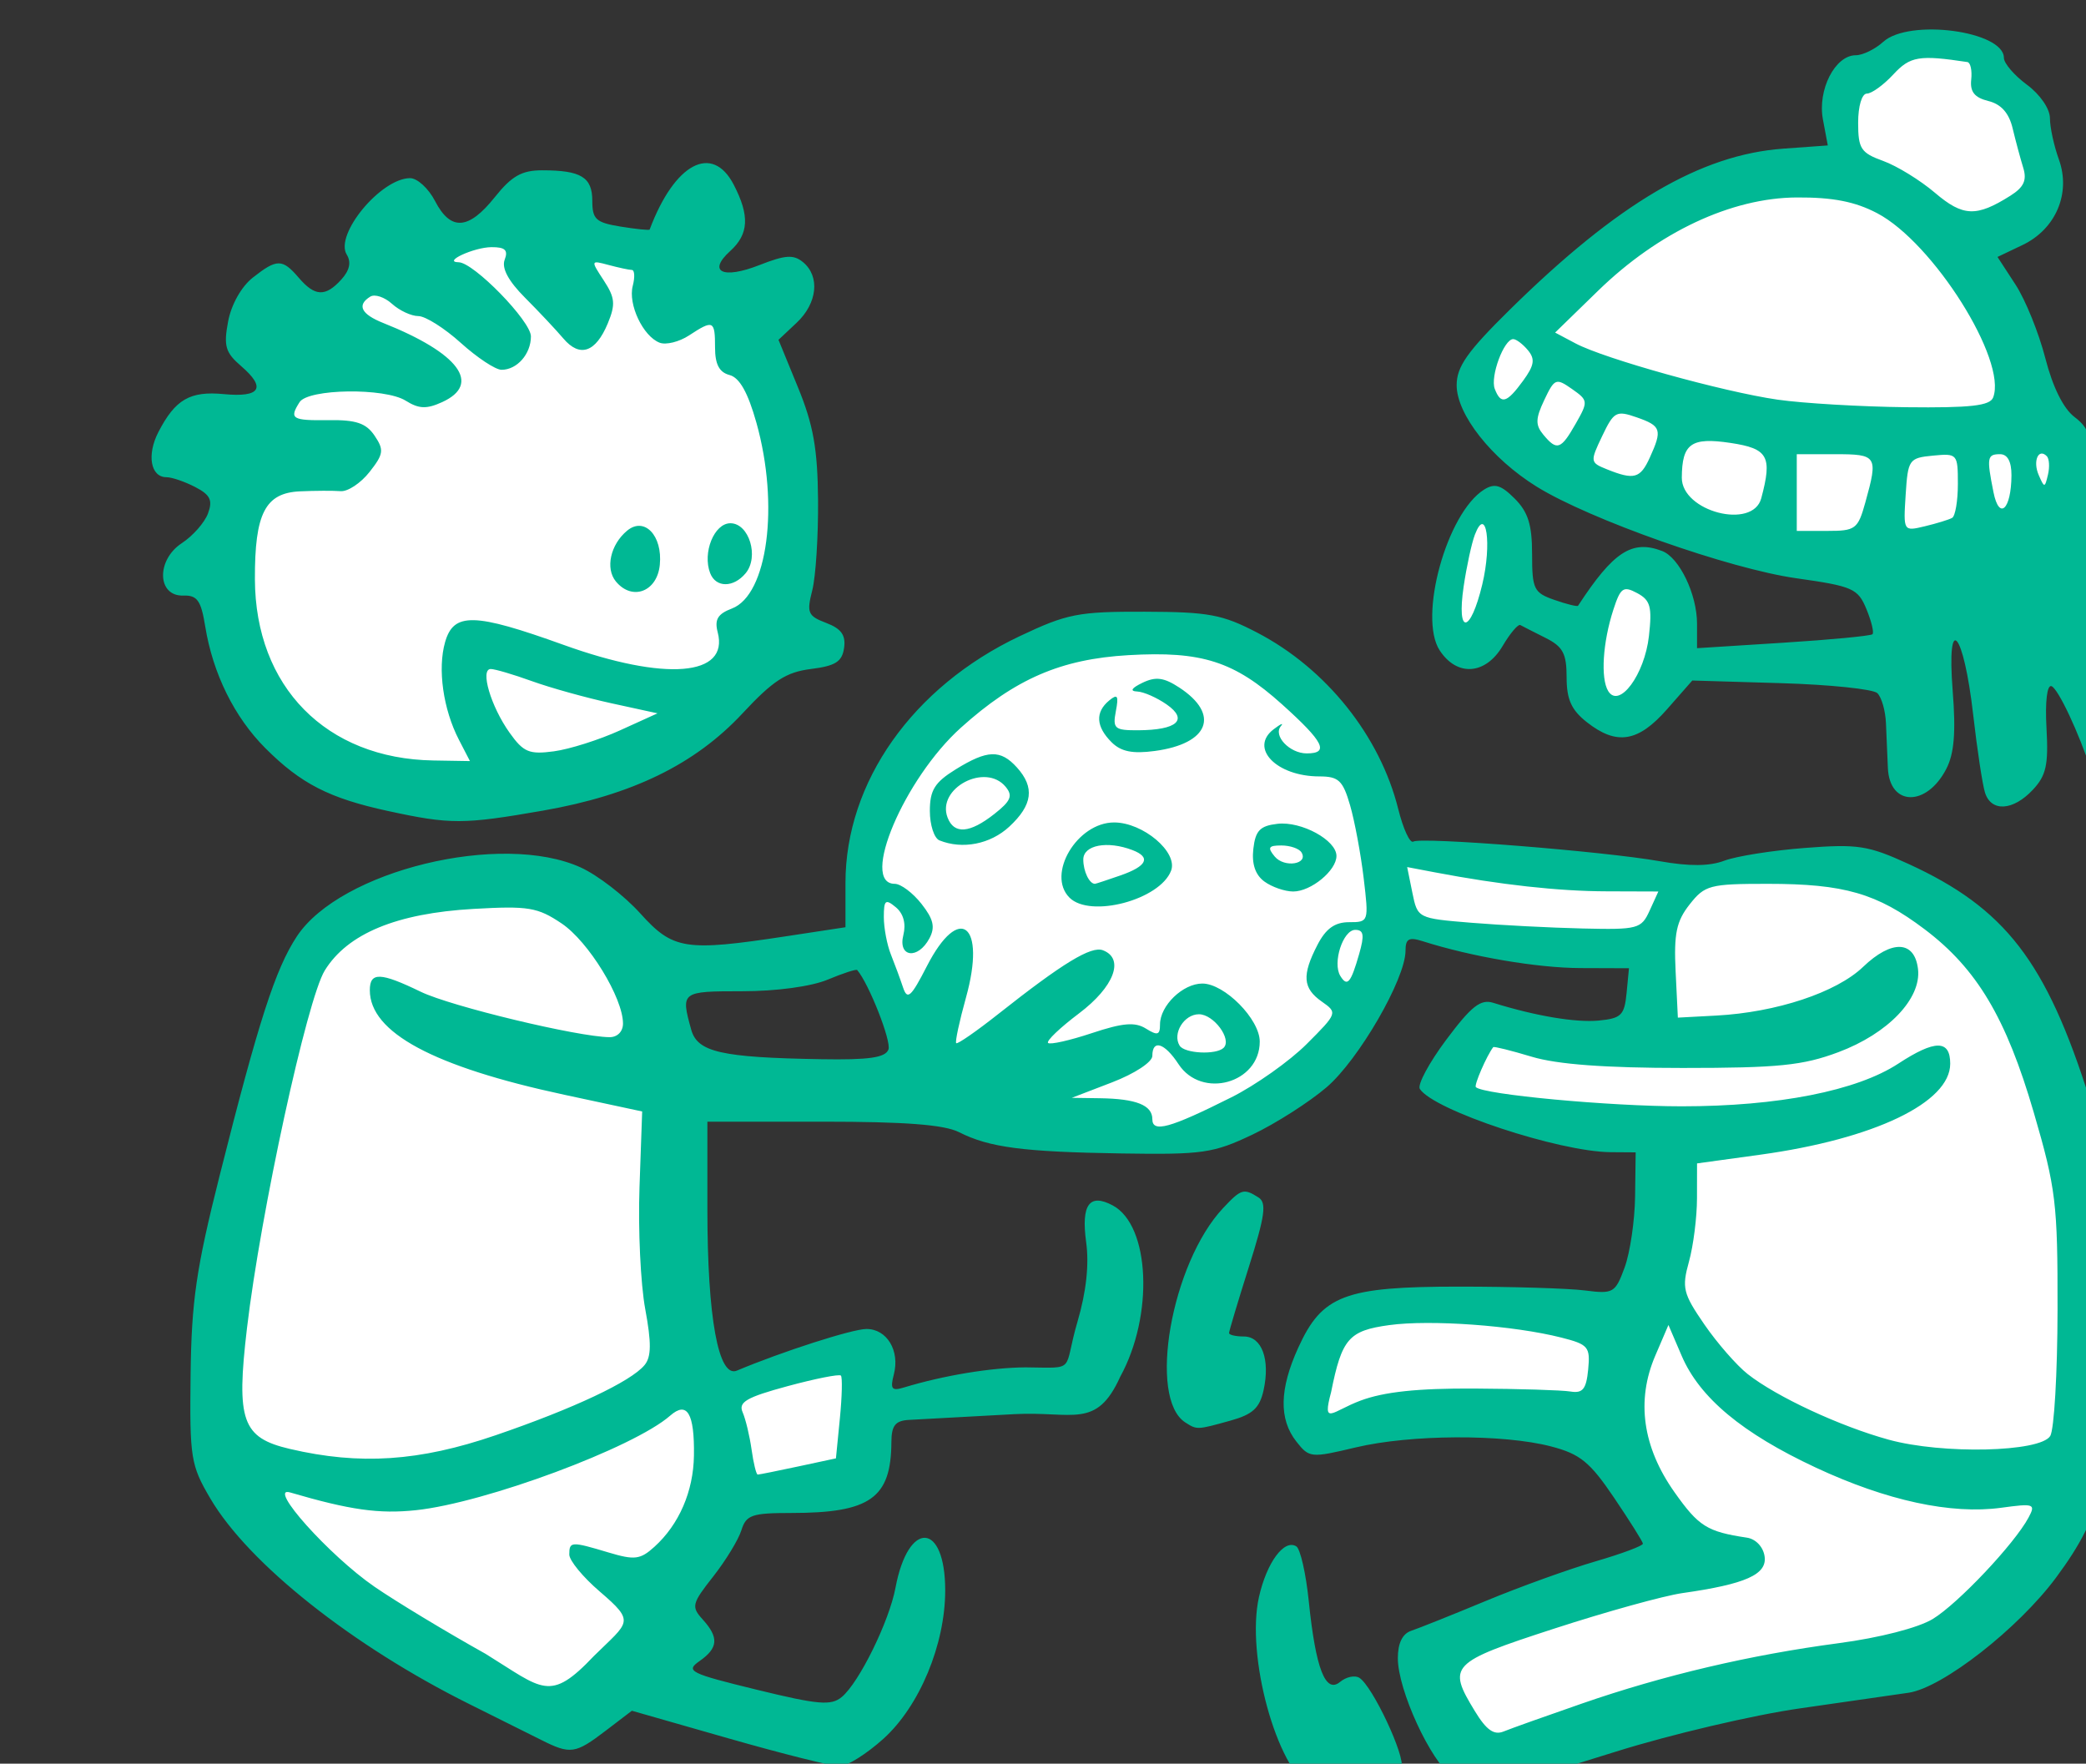 <?xml version="1.0" ?><svg height="172.179mm" viewBox="0 0 203.655 172.179" width="203.655mm" xmlns="http://www.w3.org/2000/svg">
    <rect x="0" y="0" width="203.655" height="172.179" fill="#333333" stroke="none"/>
    <path d="m 36169.475,6913.818 c -9.171,-0.161 -19.256,2.995 -26.792,9.15 -13.397,10.943 -8.533,35.978 -8.533,35.978 0,0 -26.965,-0.04 -48.767,7.486 -21.802,7.526 -76.286,49.803 -90.92,70.652 -2.091,8.755 14.72,22.77 32.256,36.67 17.536,13.9 84.306,26.993 128.209,26.57 43.903,-0.422 58.027,-10.213 63.531,-23.307 5.504,-13.094 -12.117,-27.838 -12.117,-27.838 l -25.258,-59.287 c 0,0 14.25,-7.296 24.66,-21.656 10.411,-14.361 -8.15,-38.089 -18.176,-47.881 -4.387,-4.284 -10.963,-6.414 -18.093,-6.539 z m -518.864,70.58 c -31.564,0.512 -61.725,13.933 -74.408,28.486 -56.814,79.928 -41.573,145.772 7.592,168.736 49.165,22.964 111.7,3.994 147.668,-36.521 35.969,-40.516 11.211,-124.437 -32.406,-149.188 -14.994,-8.508 -31.912,-11.782 -48.446,-11.514 z m 353.012,99.592 c -5.36,0.09 -5.114,5.928 -11.455,19.43 0,0 -7.594,27.761 1.707,30.564 9.301,2.803 13.226,-9.984 14.719,-19.354 1.493,-9.369 4.223,-29.296 -3.116,-30.486 -0.688,-0.112 -1.301,-0.164 -1.855,-0.154 z m 51.896,24.158 c -9.898,0.349 -10.623,11.801 -12.75,21.266 0,0 -3.413,25.035 5.803,28.875 9.216,3.84 18.858,-12.401 20.777,-21.809 1.921,-9.407 2.688,-25.766 -10.453,-28.07 -1.232,-0.216 -2.353,-0.298 -3.377,-0.262 z m -171.851,23.43 c -40.317,-0.87 -79.333,23.749 -90.717,38.688 -48.009,81.335 3.424,133.448 58.926,142.605 55.502,9.158 90.745,-18.897 103.51,-38.877 5.985,-9.367 13.752,-26.826 15.004,-47.379 l 1.609,11.096 91.135,9.484 2.474,35.133 -60.884,-7.832 -13.44,23.152 c 0,0 9.985,7.489 30.422,11.021 20.437,3.533 50.43,7.986 50.43,7.986 l -16.098,67.316 -99.367,-1.344 c 0,0 -11.138,5.452 -14.893,18.123 -3.754,12.671 -2.133,24.535 -2.133,24.535 0,2e-4 15.788,-2.457 30.807,-4.492 15.018,-2.035 74.586,0.564 74.586,0.564 l 35.797,50.492 -98.729,35.978 17.024,37.055 c 0,0 23.721,-5.877 51.838,-13.518 28.117,-7.641 103.636,-12.172 134.74,-33.06 31.103,-20.888 52.329,-101.202 40.724,-156.418 -11.605,-55.216 -35.265,-99.037 -64.15,-113.59 -28.885,-14.553 -84.648,-7.027 -84.648,-7.027 l -107.688,-10.49 c -2.263,-19.283 -11.227,-40.038 -32.969,-58.914 -16.39,-14.23 -34.984,-19.893 -53.31,-20.289 z m -250.785,93.324 c -19.371,-0.085 -30.865,2.228 -46.017,11.502 -30.305,18.55 -22.078,44.753 -46.343,121.308 0,0 -14.832,59.157 4.495,93.261 19.327,34.105 117.019,81.72 117.019,81.72 l 39.355,-33.001 -2.628,-18.393 22.974,-31.363 50.916,-7.041 5.197,-47.504 -58.507,13.662 c 0,0 -4.728,-2.943 -12.844,-67.842 -8.117,-64.899 -12.381,-72.833 -28.555,-98.057 -8.087,-12.612 -25.691,-18.169 -45.062,-18.254 z" fill="#FFFFFF" paint-order="markers stroke fill" transform="translate(-7.224,-12.635) matrix(0.265,0,0,0.265,-9388.694,-1815.244)"/>
    <path d="m 35939.459,7556.532 c -12.837,-7.477 -24.203,-48.92 -19.345,-70.544 2.855,-12.71 9.278,-21.427 13.749,-18.663 1.486,0.918 3.553,9.984 4.594,20.151 2.556,24.956 6.162,34.256 11.544,29.787 2.239,-1.857 5.422,-2.539 7.074,-1.52 4.865,3.006 17.096,29.084 15.542,33.132 -0.784,2.046 -6.476,5.293 -12.644,7.22 -13.315,4.155 -14.099,4.172 -20.514,0.437 z m 51.982,-4.235 c -8.083,-5.785 -20.164,-31.999 -20.164,-43.746 0,-5.573 1.698,-9.049 4.946,-10.126 2.72,-0.903 15.12,-5.865 27.557,-11.027 12.437,-5.162 30.559,-11.697 40.272,-14.523 9.715,-2.826 17.594,-5.772 17.511,-6.55 -0.08,-0.776 -4.877,-8.407 -10.658,-16.958 -8.878,-13.128 -12.477,-16.057 -23.165,-18.849 -17.647,-4.611 -51.852,-4.435 -72.009,0.369 -16.473,3.926 -17.098,3.862 -21.84,-2.164 -6.478,-8.231 -6.256,-19.326 0.693,-34.578 8.822,-19.371 17.077,-22.502 59.303,-22.502 19.432,0 40.276,0.636 46.322,1.412 10.452,1.344 11.169,0.928 14.624,-8.479 1.997,-5.439 3.729,-17.204 3.848,-26.143 l 0.214,-16.253 -9.185,-0.064 c -19.087,-0.148 -65.178,-15.413 -70.327,-23.296 -0.981,-1.505 3.398,-9.664 9.732,-18.135 9.277,-12.403 12.649,-15.048 17.332,-13.59 15.604,4.859 30.378,7.341 38.849,6.527 8.269,-0.793 9.463,-1.967 10.245,-10.084 l 0.884,-9.185 -17.842,-0.064 c -15.924,-0.042 -40.111,-4.168 -58.121,-9.887 -5.117,-1.626 -6.359,-0.939 -6.359,3.51 0,10.332 -17.238,40.149 -29.058,50.269 -6.442,5.514 -18.756,13.376 -27.364,17.469 -14.368,6.832 -18.315,7.4 -48.154,6.932 -36.345,-0.57 -48.757,-2.196 -59.922,-7.845 -5.446,-2.756 -19.816,-3.862 -50.167,-3.862 h -42.535 v 32.365 c 0,39.93 4.078,62.193 10.874,59.337 16.704,-7.021 42.387,-15.279 47.672,-15.33 7.57,-0.064 12.439,7.977 10.141,16.765 -1.397,5.335 -0.769,6.154 3.678,4.801 14.684,-4.466 32.204,-7.362 44.929,-7.428 19.083,0.185 13.58,1.818 19.053,-16.81 3.234,-11.008 4.33,-21.045 3.198,-29.3 -1.899,-13.861 1.202,-18.143 9.806,-13.539 13.745,7.356 15.176,40.53 2.724,63.142 -8.789,19.486 -17.481,12.582 -39.063,13.745 -17.855,0.96 -35.322,1.914 -38.82,2.12 -4.954,0.288 -6.368,2.09 -6.399,8.144 -0.106,20.693 -7.801,26.143 -36.936,26.143 -14.48,0 -16.572,0.727 -18.327,6.359 -1.09,3.498 -5.775,11.182 -10.413,17.077 -7.839,9.961 -8.11,11.074 -3.862,15.767 6.05,6.686 5.764,10.516 -1.147,15.356 -5.27,3.691 -3.62,4.517 21.031,10.537 22.749,5.559 27.438,5.962 31.375,2.692 6.387,-5.3 17.454,-27.81 19.786,-40.24 4.699,-25.047 18.317,-24.337 18.317,0.956 0,19.932 -9.452,42.648 -22.741,54.654 -6.156,5.561 -13.414,10.127 -16.13,10.146 -2.717,0.02 -21.053,-4.575 -40.751,-10.207 l -35.811,-10.241 -9.677,7.381 c -11.191,8.535 -12.956,8.785 -23.752,3.36 -4.401,-2.213 -16.27,-8.131 -26.375,-13.155 -43.161,-21.461 -81.406,-51.806 -95.492,-75.766 -7.226,-12.293 -7.648,-14.932 -7.279,-45.552 0.326,-27.205 2.075,-39.184 10.717,-73.487 14.341,-56.904 20.535,-76.081 28.433,-88.052 16.019,-24.276 75.399,-38.684 104.605,-25.382 6.218,2.832 16.07,10.436 21.896,16.897 12.095,13.414 16.523,14.109 53.709,8.449 l 21.906,-3.334 v -16.363 c 0,-37.118 24.769,-72.194 64.153,-90.848 17.522,-8.299 21.603,-9.098 46.076,-9.024 23.597,0.064 28.625,1.009 41.511,7.731 25.376,13.238 45.188,38.025 51.899,64.931 1.836,7.364 4.335,12.776 5.552,12.024 2.881,-1.781 70.195,3.576 90.765,7.222 10.966,1.942 18.37,1.88 23.841,-0.191 4.363,-1.658 17.696,-3.769 29.627,-4.689 19.502,-1.505 23.353,-0.911 38.143,5.859 35.687,16.337 50.778,35.894 66.759,86.515 9.244,29.287 9.363,30.338 8.928,79.744 -0.519,58.807 -3.606,72.855 -21.244,96.662 -13.923,18.79 -41.824,40.586 -54.331,42.44 -4.788,0.708 -22.792,3.298 -40.011,5.755 -17.217,2.457 -47.741,9.63 -67.833,15.939 -46.139,14.491 -51.78,15.368 -60.174,9.361 z m 47.67,-27.062 c 30.154,-10.444 61.948,-17.914 94.682,-22.251 14.947,-1.98 29.194,-5.645 34.542,-8.888 9.287,-5.63 30.11,-27.676 35.309,-37.387 2.69,-5.02 2.025,-5.257 -10.037,-3.604 -18.482,2.533 -42.243,-2.609 -68.34,-14.79 -27.086,-12.643 -42.785,-25.719 -49.412,-41.16 l -4.886,-11.383 -4.85,11.307 c -7.082,16.505 -4.672,33.673 7.057,50.269 8.928,12.632 12.032,14.582 26.701,16.776 3.27,0.49 6.02,3.398 6.52,6.904 0.956,6.667 -6.968,10.205 -30.277,13.518 -6.847,0.975 -28.151,6.879 -47.341,13.121 -38.25,12.445 -39.352,13.594 -29.113,30.389 4.239,6.953 7.033,8.924 10.588,7.47 2.658,-1.085 15.642,-5.717 28.857,-10.292 z m -361.853,-41.257 c -6.177,-5.289 -11.23,-11.424 -11.23,-13.634 0,-4.859 0.667,-4.893 14.501,-0.746 9.569,2.866 11.657,2.605 16.869,-2.113 9.069,-8.208 14.353,-20.403 14.553,-33.584 0.235,-15.585 -2.51,-20.204 -8.755,-14.724 -13.437,11.792 -68.187,32.147 -93.697,34.834 -13.558,1.429 -24.197,-0.064 -46.336,-6.546 -8.628,-2.521 14.452,23.269 31.072,34.72 7.928,5.463 26.37,16.604 40.984,24.761 21.148,13.071 23.529,18.037 39.919,0.736 12.813,-12.633 15.447,-12.296 2.12,-23.703 z m 73.078,-46.078 13.927,-2.987 1.448,-14.677 c 0.795,-8.072 0.968,-15.19 0.383,-15.816 -0.585,-0.625 -9.422,1.126 -19.639,3.892 -15.155,4.102 -18.207,5.874 -16.569,9.615 1.105,2.525 2.591,8.723 3.301,13.774 0.71,5.051 1.725,9.185 2.257,9.185 0.53,0 7.231,-1.344 14.892,-2.987 z m -111.495,-11.487 c 28.753,-9.84 49.868,-19.782 54.905,-25.853 2.518,-3.033 2.58,-8.129 0.25,-20.71 -1.7,-9.179 -2.647,-29.298 -2.105,-44.711 l 0.986,-28.021 -28.687,-6.158 c -48.24,-10.355 -71.649,-22.938 -71.649,-38.517 0,-6.762 3.86,-6.644 18.779,0.581 11.104,5.374 57.934,16.636 69.546,16.723 2.879,0.021 4.946,-2.073 4.946,-5.018 0,-9.497 -12.706,-30.222 -22.612,-36.88 -8.863,-5.957 -12.242,-6.514 -32.503,-5.355 -28.312,1.619 -46.353,9.09 -54.748,22.671 -6.541,10.584 -23.64,89.192 -28.668,131.798 -4.023,34.084 -1.797,40.352 15.782,44.467 25.813,6.043 47.697,4.594 75.778,-5.018 z m 572.776,0.28 c 1.454,-2.298 2.669,-23.254 2.703,-46.572 0.06,-39.203 -0.604,-44.67 -8.742,-72.573 -10.188,-34.93 -20.963,-53.018 -40.257,-67.575 -17.533,-13.227 -29.599,-16.717 -57.794,-16.717 -21.366,0 -23.157,0.473 -28.764,7.599 -4.869,6.192 -5.825,10.764 -5.151,24.647 l 0.827,17.045 14.133,-0.757 c 22.202,-1.191 44.263,-8.505 54.109,-17.94 10.553,-10.111 19,-9.764 20.234,0.831 1.267,10.889 -11.078,23.761 -29.344,30.595 -13.107,4.903 -22.074,5.812 -57.375,5.812 -28.581,0 -46.196,-1.312 -55.583,-4.136 -7.559,-2.277 -13.948,-3.866 -14.198,-3.534 -2.444,3.233 -7.125,14.012 -6.398,14.732 2.767,2.741 49.22,7.067 75.866,7.067 35.5,0 64.465,-5.707 79.755,-15.714 13.558,-8.873 19.139,-8.865 19.139,0.021 0,14.319 -28.007,27.738 -69.953,33.514 l -23.318,3.212 -0.02,12.799 c 0,7.04 -1.339,17.569 -2.959,23.4 -2.679,9.647 -2.171,11.729 5.658,23.104 4.729,6.877 11.924,15.116 15.987,18.313 10.65,8.377 34.019,19.243 51.99,24.176 19.748,5.42 55.685,4.6 59.452,-1.357 z m -212.077,-17.501 c 16.323,0.085 32.221,0.585 35.331,1.094 4.53,0.742 5.825,-0.867 6.527,-8.106 0.808,-8.344 0.06,-9.24 -9.893,-11.765 -17.558,-4.456 -48.238,-6.679 -63.399,-4.594 -14.917,2.05 -17.456,4.979 -21.412,24.683 -3.405,12.692 0.406,7.035 10.805,3.144 8.714,-3.26 21.128,-4.574 42.041,-4.456 z m -89.656,-107.249 c 8.984,-4.505 21.501,-13.359 27.818,-19.674 11.337,-11.339 11.407,-11.536 5.571,-15.625 -7.034,-4.924 -7.398,-9.704 -1.601,-20.918 3.091,-5.978 6.385,-8.339 11.632,-8.339 7.249,0 7.3,-0.148 5.382,-16.25 -1.066,-8.939 -3.322,-21.022 -5.014,-26.851 -2.643,-9.113 -4.228,-10.599 -11.292,-10.599 -15.801,0 -25.937,-10.44 -16.865,-17.365 2.629,-2.005 3.837,-2.533 2.684,-1.172 -2.978,3.515 3.207,10.058 9.507,10.058 8.441,0 6.319,-4.218 -9.094,-18.078 -17.651,-15.871 -29.545,-19.678 -56.57,-18.116 -24.893,1.441 -41.722,8.723 -61.733,26.716 -20.912,18.8 -37.315,57.527 -24.365,57.527 2.217,0 6.641,3.315 9.83,7.368 4.447,5.654 5.129,8.611 2.931,12.719 -4.246,7.932 -11.663,6.991 -9.602,-1.219 1.047,-4.17 0.04,-7.909 -2.773,-10.239 -3.816,-3.167 -4.422,-2.673 -4.422,3.61 0,4.002 1.17,10.2 2.597,13.77 1.429,3.572 3.442,9.037 4.477,12.146 1.594,4.791 2.929,3.606 8.763,-7.773 12.021,-23.449 21.955,-15.525 14.432,11.508 -2.445,8.78 -4.064,16.344 -3.6,16.81 0.464,0.464 7.451,-4.377 15.525,-10.76 23.717,-18.747 34.193,-25.126 38.528,-23.462 8.074,3.099 4.131,13.499 -8.814,23.254 -6.992,5.266 -12.124,10.166 -11.403,10.885 0.721,0.721 7.964,-0.899 16.098,-3.602 11.487,-3.816 15.945,-4.189 19.968,-1.677 4.25,2.654 5.179,2.383 5.179,-1.514 0,-6.951 8.411,-15.085 15.597,-15.085 8.162,0 21.147,13.13 21.147,21.382 0,15.383 -21.407,21.314 -29.937,8.295 -5.13,-7.83 -9.633,-9.242 -9.633,-3.025 0,2.268 -6.514,6.546 -14.838,9.747 l -14.839,5.702 10.368,0.148 c 13.376,0.191 19.309,2.559 19.309,7.707 0,5.111 6.421,3.341 29.052,-8.011 z m -59.577,-73.599 c -8.559,-8.56 2.803,-27.699 16.441,-27.699 10.671,0 23.604,10.957 20.986,17.779 -4.125,10.749 -29.793,17.554 -37.427,9.921 z m 18.799,-8.191 c 9.77,-3.406 11.321,-6.669 4.43,-9.314 -9.291,-3.563 -18.141,-1.874 -18.141,3.466 0,4.322 2.217,8.952 4.288,8.952 0.286,0 4.526,-1.397 9.423,-3.103 z m 53.007,2.257 c -3.341,-2.444 -4.706,-6.465 -4.074,-12.013 0.769,-6.762 2.455,-8.513 8.905,-9.253 8.814,-1.009 21.722,6.029 21.722,11.845 0,5.38 -9.387,13.092 -15.935,13.092 -3.078,0 -7.856,-1.653 -10.618,-3.671 z m 13.652,-10.756 c -0.861,-1.393 -4.189,-2.531 -7.396,-2.531 -4.757,0 -5.211,0.75 -2.453,4.072 3.538,4.263 12.564,2.851 9.849,-1.541 z m -133.365,-4.403 c -1.944,-0.784 -3.534,-5.668 -3.534,-10.851 0,-7.654 1.792,-10.533 9.52,-15.311 11.702,-7.231 16.509,-7.383 22.546,-0.714 6.646,7.343 5.811,13.836 -2.8,21.817 -6.974,6.463 -17.246,8.483 -25.732,5.06 z m 20.216,-9.723 c 6.12,-4.812 6.909,-6.718 4.157,-10.035 -7.466,-8.994 -25.509,0.587 -21.378,11.354 2.4,6.255 8.155,5.814 17.221,-1.319 z m 43.176,-26.459 c -5.746,-5.747 -6.056,-11.04 -0.892,-15.326 3.118,-2.588 3.593,-1.844 2.497,3.894 -1.232,6.44 -0.483,7.087 8.159,7.048 14.419,-0.064 18.639,-3.847 10.588,-9.488 -3.614,-2.531 -8.513,-4.687 -10.887,-4.793 -2.811,-0.127 -2.132,-1.246 1.946,-3.216 4.876,-2.353 7.882,-1.963 13.577,1.77 15.106,9.897 10.928,20.676 -9.053,23.356 -8.204,1.1 -12.454,0.235 -15.935,-3.245 z m -82.184,113.229 c 1.155,-3.012 -7.152,-24.159 -11.506,-29.283 -0.346,-0.409 -5.236,1.181 -10.866,3.534 -6.065,2.533 -18.913,4.276 -31.526,4.276 -22.455,0 -22.639,0.148 -18.77,14.133 2.289,8.288 10.989,10.275 47.739,10.904 17.76,0.305 23.774,-0.555 24.929,-3.563 z m 123.503,-0.646 c 3.135,-3.133 -3.669,-12.348 -9.117,-12.348 -5.48,0 -9.857,7.118 -7.112,11.561 1.806,2.921 13.527,3.489 16.229,0.786 z m 49.923,-34.574 c 1.993,-6.947 1.679,-8.863 -1.445,-8.863 -4.53,0 -8.467,12.174 -5.493,16.986 2.559,4.14 3.856,2.62 6.938,-8.123 z m 106.999,-15.93 3.22,-7.065 -19.019,-0.064 c -17.823,-0.042 -39.26,-2.419 -63.227,-6.978 l -10.296,-1.959 1.919,9.444 c 1.912,9.41 1.986,9.448 21.6,11.063 10.826,0.892 29.334,1.846 41.133,2.12 20.358,0.475 21.615,0.148 24.67,-6.567 z m -171.012,188.562 c -13.965,-8.88 -5.217,-58.676 13.88,-79.002 6.657,-7.087 7.591,-7.366 13.039,-3.913 3.068,1.942 2.4,6.758 -3.531,25.539 -4.024,12.729 -7.314,23.716 -7.314,24.412 0,0.697 2.459,1.268 5.463,1.268 6.624,0 9.738,8.486 7.26,19.773 -1.447,6.593 -4.01,8.945 -12.222,11.226 -12.325,3.424 -12.291,3.421 -16.575,0.697 z m -293.786,-225.283 c -21.664,-4.712 -32.072,-10.044 -45.166,-23.135 -11.434,-11.436 -19.364,-27.5 -22.177,-44.927 -1.533,-9.492 -2.947,-11.474 -8.056,-11.305 -9.676,0.322 -10.05,-13.088 -0.536,-19.322 4.051,-2.654 8.382,-7.574 9.624,-10.934 1.802,-4.871 0.848,-6.843 -4.715,-9.728 -3.836,-1.99 -8.599,-3.618 -10.588,-3.618 -5.846,0 -7.317,-8.235 -2.972,-16.636 6.224,-12.038 11.625,-15.167 24.113,-13.978 13.484,1.287 15.699,-2.292 6.382,-10.306 -5.81,-4.996 -6.512,-7.392 -4.816,-16.43 1.175,-6.26 4.895,-12.869 9.109,-16.185 8.895,-6.997 10.881,-6.991 16.91,0.042 5.965,6.97 9.852,7.129 15.72,0.642 3.042,-3.36 3.691,-6.376 1.971,-9.158 -4.553,-7.368 12.514,-28.026 23.269,-28.163 2.68,-0.042 6.847,3.752 9.257,8.416 5.76,11.135 12.35,10.713 22.025,-1.414 6.22,-7.792 9.919,-9.891 17.435,-9.891 14.328,0 18.483,2.525 18.483,11.237 0,6.813 1.331,8.023 10.45,9.503 5.747,0.933 10.555,1.418 10.682,1.077 9.17,-24.424 23.065,-31.812 30.993,-16.477 5.908,11.424 5.542,18.188 -1.318,24.397 -8.492,7.686 -2.722,10.474 10.737,5.187 9.596,-3.769 12.612,-3.968 16.112,-1.064 6.313,5.24 5.259,15.135 -2.376,22.309 l -6.684,6.279 7.184,17.531 c 5.658,13.806 7.229,22.639 7.39,41.556 0.106,13.213 -0.846,28.151 -2.133,33.196 -2.117,8.29 -1.624,9.446 5.141,12.017 5.539,2.105 7.249,4.496 6.582,9.2 -0.723,5.083 -3.165,6.637 -12.208,7.767 -9.139,1.143 -13.968,4.274 -25.188,16.325 -17.503,18.805 -40.746,30.133 -73.582,35.858 -29.285,5.107 -34.109,5.117 -57.054,0.127 z m 26.124,-26.262 c -5.799,-11.216 -7.904,-26.082 -5.091,-35.939 3.154,-11.044 10.677,-10.875 43.633,0.99 37.531,13.511 61.048,11.6 56.807,-4.621 -1.234,-4.712 0,-6.775 5.242,-8.768 13.149,-4.998 17.518,-38.141 9.022,-68.425 -3.127,-11.139 -6.211,-16.623 -9.893,-17.586 -3.795,-0.992 -5.351,-3.941 -5.351,-10.143 0,-10.018 -0.634,-10.311 -9.594,-4.439 -3.612,2.366 -8.475,3.57 -10.809,2.675 -6.117,-2.347 -11.697,-14.12 -9.916,-20.927 0.839,-3.212 0.691,-5.855 -0.329,-5.876 -1.019,-0.021 -4.869,-0.846 -8.553,-1.831 -6.65,-1.781 -6.663,-1.738 -1.785,5.709 4.142,6.319 4.377,8.799 1.495,15.758 -4.458,10.764 -10.322,12.77 -16.395,5.607 -2.684,-3.165 -9.049,-9.935 -14.145,-15.046 -6.112,-6.128 -8.653,-10.879 -7.47,-13.963 1.358,-3.538 0.169,-4.663 -4.867,-4.632 -6.451,0.042 -18.25,5.48 -12.079,5.566 5.562,0.085 26.614,21.679 26.614,27.309 0,6.491 -5.113,12.303 -10.822,12.303 -2.221,0 -8.966,-4.452 -14.989,-9.891 -6.022,-5.441 -13.07,-9.893 -15.663,-9.893 -2.594,0 -6.961,-2.033 -9.706,-4.517 -2.745,-2.482 -6.343,-3.68 -7.996,-2.658 -5.039,3.114 -3.392,6.467 4.767,9.717 27.89,11.108 36.353,22.48 21.696,29.158 -5.746,2.618 -8.568,2.506 -13.424,-0.534 -7.712,-4.827 -35.941,-4.426 -39.104,0.555 -3.886,6.122 -2.8,6.796 10.646,6.614 10.185,-0.148 13.893,1.111 17.009,5.736 3.533,5.249 3.321,6.758 -1.876,13.365 -3.222,4.098 -8.013,7.275 -10.648,7.063 -2.635,-0.212 -9.355,-0.191 -14.934,0.064 -12.846,0.566 -16.729,8.125 -16.644,32.378 0.148,39.608 26.234,66.118 65.724,66.771 l 13.498,0.223 -4.07,-7.871 z m 57.852,-58.279 c -3.979,-4.795 -2.037,-13.622 4.123,-18.733 6.34,-5.263 13.1,1.789 12.046,12.568 -0.966,9.91 -10.153,13.414 -16.169,6.164 z m 34.711,-3.103 c -2.895,-7.544 1.499,-18.366 7.46,-18.366 6.881,0 10.652,12.348 5.621,18.408 -4.489,5.41 -10.997,5.388 -13.081,-0.042 z m -33.261,57.959 13.869,-6.298 -16.958,-3.697 c -9.327,-2.033 -22.523,-5.707 -29.325,-8.163 -6.803,-2.457 -13.618,-4.466 -15.146,-4.466 -4.04,0 0.02,13.777 6.921,23.462 5.124,7.197 7.229,8.081 16.327,6.86 5.744,-0.769 16.685,-4.233 24.312,-7.697 z m 502.939,22.925 c -0.931,-2.927 -2.894,-15.871 -4.365,-28.761 -3.523,-30.898 -9.855,-38.141 -7.536,-8.621 1.194,15.186 0.549,22.998 -2.363,28.628 -7.267,14.056 -20.91,13.832 -21.525,-0.354 -0.19,-4.496 -0.511,-11.928 -0.706,-16.515 -0.19,-4.585 -1.625,-9.554 -3.179,-11.042 -1.554,-1.486 -17.529,-3.139 -35.5,-3.674 l -32.673,-0.971 -9.308,10.599 c -10.647,12.123 -18.546,13.391 -29.541,4.742 -5.69,-4.477 -7.447,-8.369 -7.447,-16.505 0,-8.787 -1.359,-11.328 -7.773,-14.544 -4.274,-2.141 -8.445,-4.265 -9.266,-4.719 -0.822,-0.454 -3.756,3.004 -6.52,7.682 -6.302,10.669 -16.797,11.419 -23.195,1.656 -7.994,-12.199 2.593,-50.593 16.331,-59.233 3.9,-2.45 6.221,-1.772 11.305,3.313 4.928,4.928 6.399,9.622 6.399,20.422 0,12.945 0.632,14.243 8.232,16.893 4.525,1.579 8.441,2.546 8.699,2.149 13.018,-19.939 19.901,-24.416 30.991,-20.161 6.349,2.438 12.846,15.975 12.846,26.771 v 9.022 l 31.755,-2.01 c 17.465,-1.104 32.263,-2.518 32.884,-3.137 0.621,-0.621 -0.392,-4.799 -2.249,-9.283 -3.131,-7.559 -5.015,-8.386 -25.815,-11.328 -24.676,-3.489 -76.143,-21.649 -95.653,-33.749 -16.632,-10.315 -29.482,-26.61 -29.482,-37.383 0,-6.804 3.945,-12.409 19.549,-27.773 39.826,-39.218 70.288,-57.154 100.821,-59.363 l 16.365,-1.183 -1.794,-9.56 c -2.047,-10.919 4.473,-23.668 12.109,-23.668 2.562,0 7.118,-2.226 10.124,-4.948 9.552,-8.64 44.441,-3.987 44.441,5.929 0,1.984 3.816,6.429 8.479,9.876 4.846,3.582 8.479,8.871 8.479,12.344 0,3.341 1.48,10.166 3.29,15.171 4.505,12.458 -1.113,25.688 -13.401,31.547 l -9.208,4.39 6.639,10.188 c 3.65,5.603 8.583,17.774 10.963,27.051 2.754,10.732 6.68,18.639 10.794,21.743 5.31,4.006 6.468,7.557 6.468,19.841 0,12.768 0.829,15.097 5.653,15.888 3.11,0.509 12.013,2.987 19.784,5.505 7.774,2.521 16.475,4.778 19.339,5.02 11.619,0.977 12.117,15.424 0.852,24.71 l -6.058,4.994 7.773,6.417 c 9.667,7.981 9.934,15.235 0.715,19.434 -5.758,2.624 -8.88,2.234 -16.959,-2.115 -5.445,-2.934 -9.901,-6.186 -9.901,-7.226 0,-2.857 -15.059,-19.432 -17.656,-19.432 -1.246,0 0.945,6.031 4.869,13.403 3.924,7.37 7.135,15.992 7.135,19.157 0,3.165 2.544,7.93 5.652,10.593 6.815,5.836 7.057,8.742 1.212,14.586 -6.134,6.135 -20.733,5.81 -22.762,-0.504 -4.426,-13.772 -12.208,-30.33 -14.635,-31.14 -1.626,-0.543 -2.368,5.747 -1.825,15.466 0.757,13.558 -0.106,17.476 -5.056,22.739 -7.273,7.752 -15.315,8.225 -17.596,1.034 z m -123.819,-57.673 c 1.219,-10.796 0.551,-13.23 -4.335,-15.845 -5.105,-2.73 -6.122,-2.024 -8.757,6.08 -3.93,12.083 -4.77,25.38 -1.897,30.029 4.055,6.559 13.388,-6.058 14.989,-20.263 z m -61.406,-19 c 3.616,-15.072 1.486,-29.401 -2.726,-18.338 -1.183,3.11 -3.042,11.695 -4.13,19.078 -2.656,18.035 2.485,17.48 6.856,-0.74 z m 141.163,-30.351 c 4.727,-17.022 4.322,-17.664 -11.157,-17.664 h -14.132 v 14.133 14.131 h 11.173 c 10.502,0 11.349,-0.634 14.116,-10.599 z m 31.945,5.802 c 1.166,-0.653 2.12,-6.281 2.12,-12.507 0,-11.065 -0.212,-11.299 -9.185,-10.431 -8.819,0.85 -9.221,1.427 -10.052,14.404 -0.865,13.518 -0.863,13.52 7.067,11.623 4.361,-1.045 8.884,-2.433 10.05,-3.088 z m -70.322,-7.214 c 4.138,-15.443 2.538,-18.323 -11.332,-20.403 -14.489,-2.173 -17.857,0.229 -17.934,12.791 -0.06,12.483 26.135,19.301 29.266,7.612 z m 92.183,-8.479 c 0.02,-5.045 -1.445,-7.773 -4.197,-7.773 -4.769,0 -4.983,1.227 -2.427,14.008 2.111,10.554 6.554,6.374 6.624,-6.234 z m 13.012,-7.053 c -3.087,-3.086 -5.204,1.823 -2.987,6.93 2.101,4.844 2.253,4.84 3.426,-0.106 0.674,-2.841 0.476,-5.914 -0.439,-6.83 z m -146.262,0.56 c 4.687,-10.289 4.232,-11.701 -4.811,-14.853 -7.524,-2.622 -8.414,-2.141 -12.717,6.881 -4.509,9.456 -4.464,9.766 1.732,12.257 10.009,4.026 12.292,3.404 15.796,-4.284 z m -27.264,-12.556 c 4.631,-8.138 4.585,-8.553 -1.412,-12.757 -5.87,-4.112 -6.412,-3.896 -10.186,4.064 -3.254,6.864 -3.319,9.208 -0.36,12.774 5.02,6.05 6.478,5.552 11.958,-4.081 z m 153.769,-9.626 c 5.243,-13.66 -22.079,-57.05 -42.747,-67.891 -8.13,-4.265 -16.308,-5.863 -29.603,-5.789 -24.115,0.127 -50.981,12.751 -73.192,34.364 l -15.839,15.415 7.544,4 c 10.694,5.67 54.341,17.817 74.421,20.71 9.328,1.344 30.67,2.599 47.431,2.788 23.699,0.269 30.809,-0.53 31.985,-3.597 z m -173.159,-6.173 c 4.119,-5.656 4.481,-7.953 1.772,-11.218 -1.872,-2.258 -4.318,-4.104 -5.433,-4.104 -3.419,0 -8.534,13.804 -6.794,18.338 2.258,5.887 4.424,5.261 10.455,-3.017 z m 179.508,-68.145 c 4.962,-3.133 6.15,-5.721 4.731,-10.304 -1.04,-3.366 -2.793,-9.887 -3.894,-14.493 -1.358,-5.69 -4.235,-8.927 -8.971,-10.097 -5.07,-1.251 -6.787,-3.4 -6.297,-7.877 0.368,-3.385 -0.268,-6.298 -1.414,-6.472 -17.771,-2.69 -21.075,-2.137 -27.297,4.577 -3.591,3.875 -7.972,7.044 -9.738,7.044 -1.83,0 -3.207,4.611 -3.207,10.739 0,9.556 1.013,11.103 9.221,14.071 5.07,1.834 13.655,7.114 19.078,11.731 10.327,8.799 15.266,8.99 27.788,1.081 z" fill="#00B894" transform="translate(-7.224,-12.635) matrix(0.265,0,0,0.265,-9388.694,-1815.244)"/>
</svg>